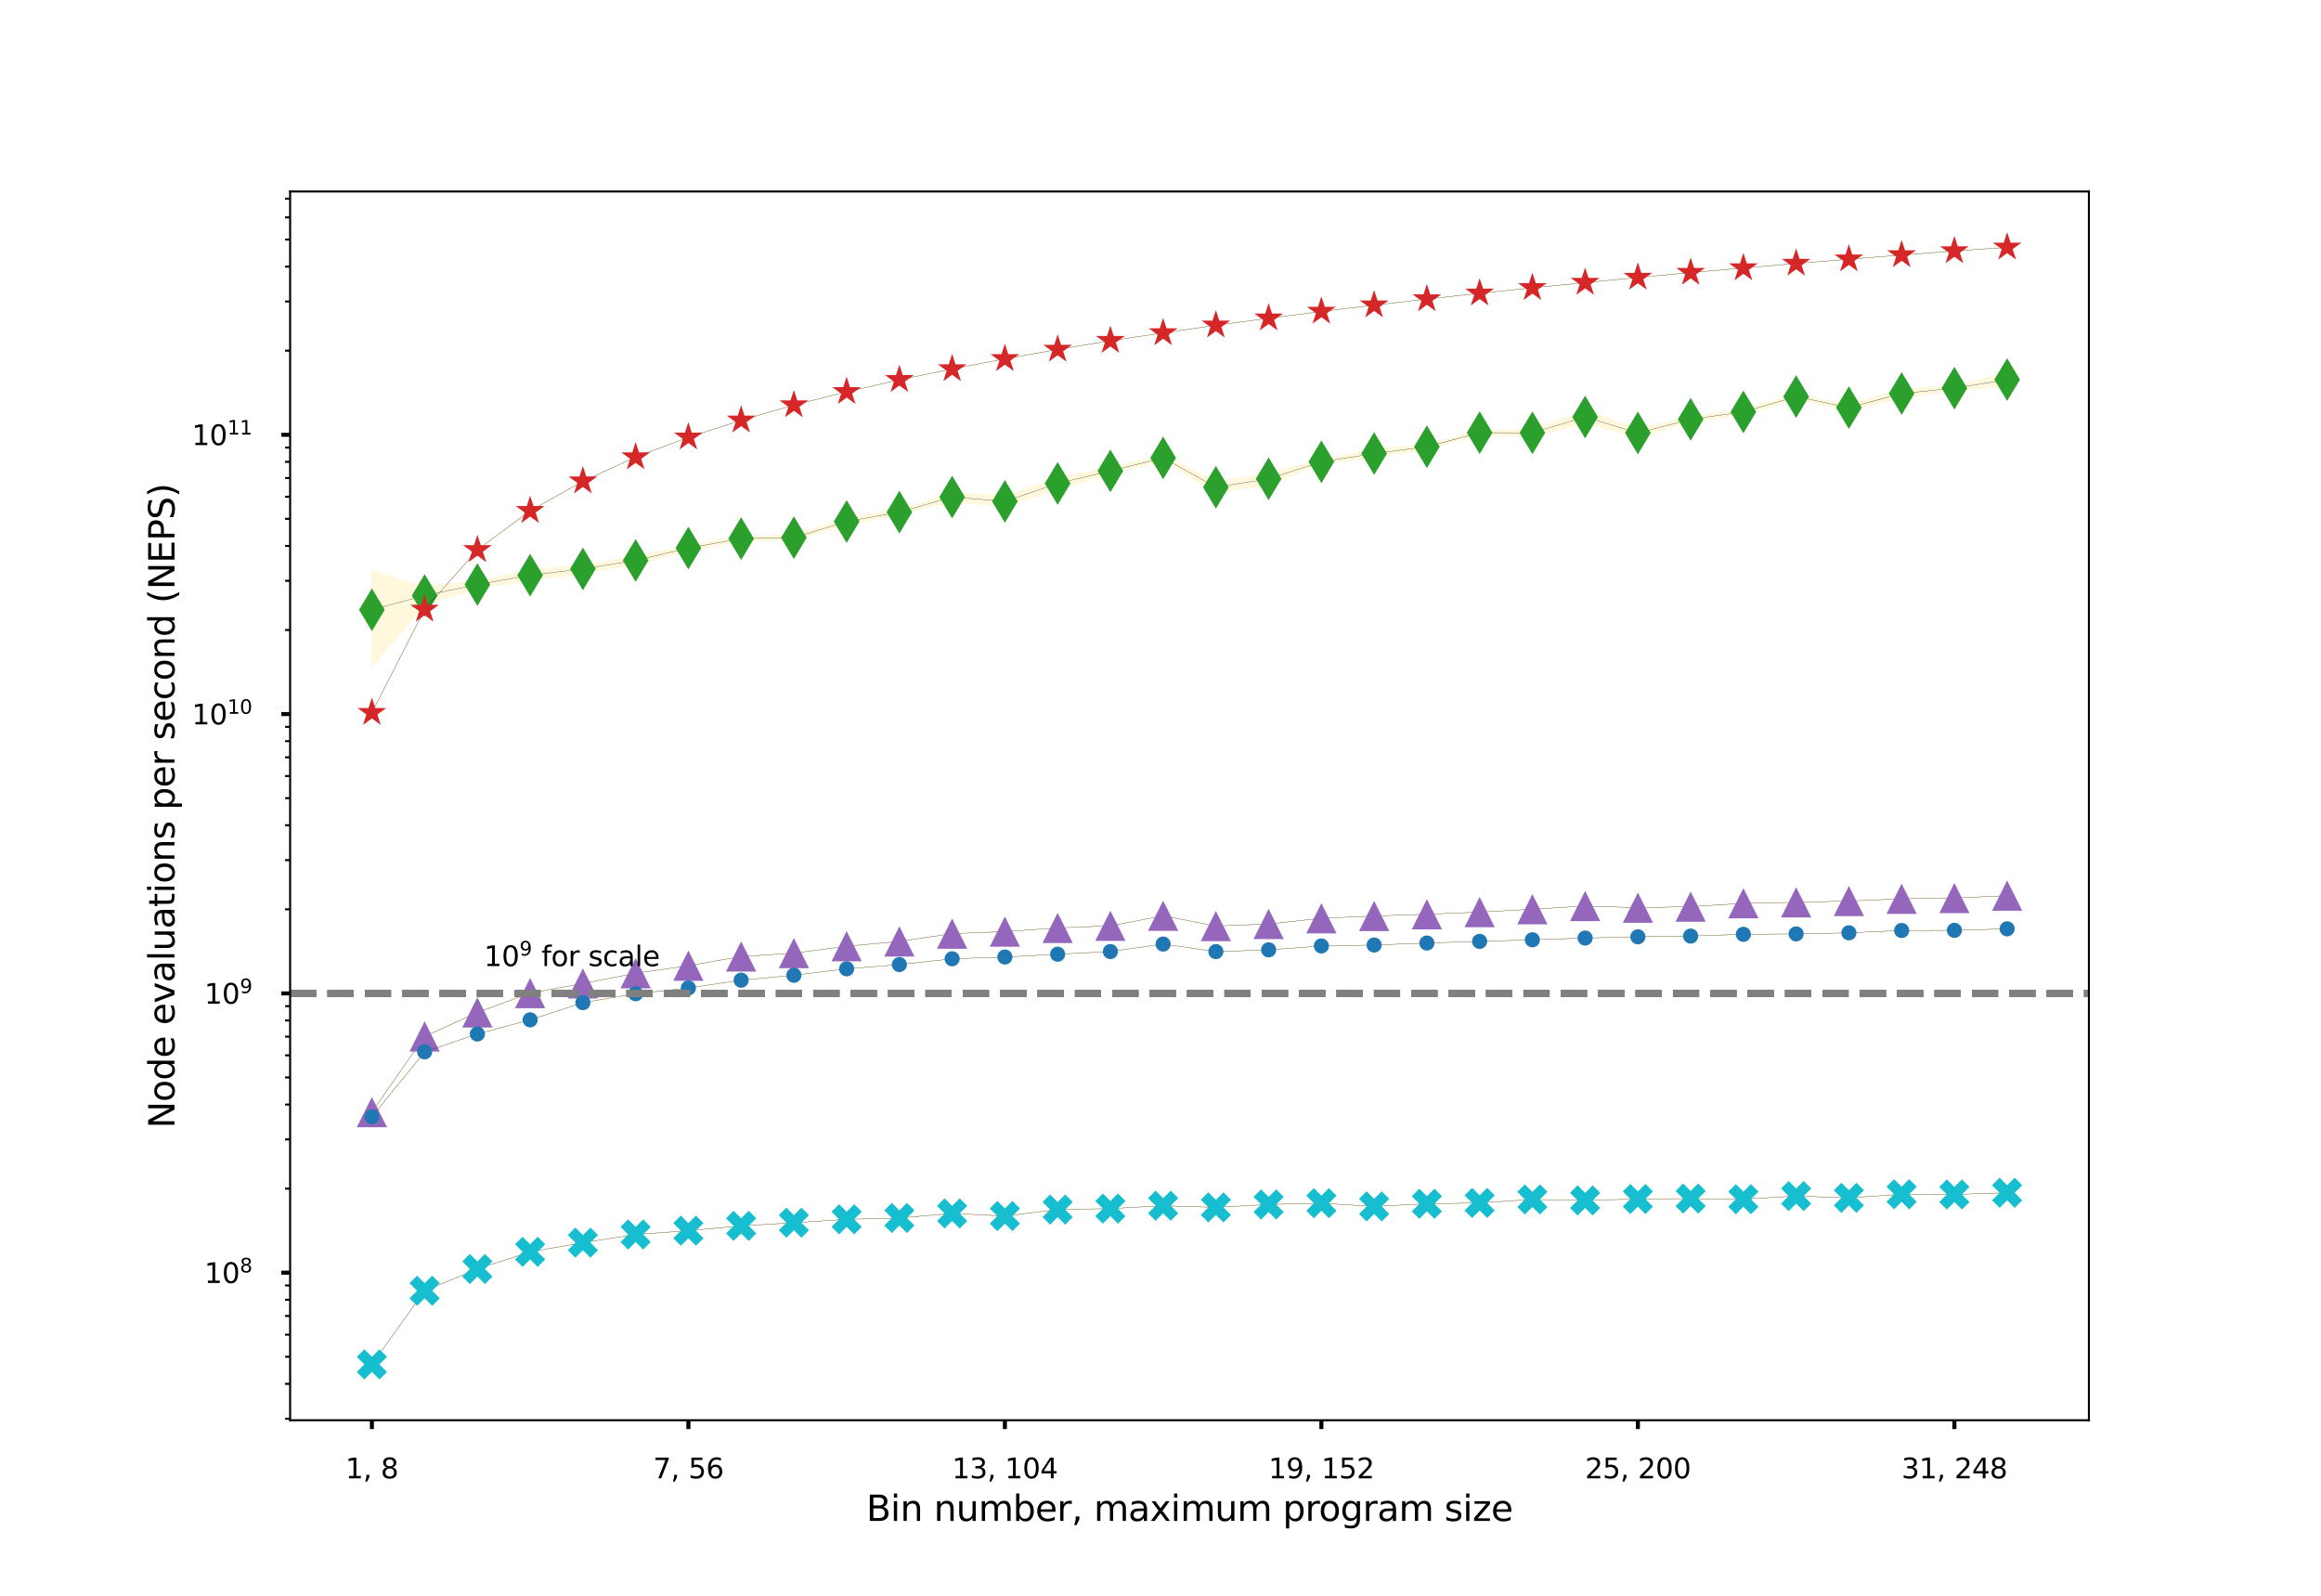 <?xml version="1.0" encoding="utf-8" standalone="no"?>
<!DOCTYPE svg PUBLIC "-//W3C//DTD SVG 1.1//EN"
  "http://www.w3.org/Graphics/SVG/1.1/DTD/svg11.dtd">
<svg xmlns:xlink="http://www.w3.org/1999/xlink" width="921.6pt" height="633.6pt" viewBox="0 0 921.6 633.6" xmlns="http://www.w3.org/2000/svg" version="1.1">
 <defs>
  <style type="text/css">*{stroke-linejoin: round; stroke-linecap: butt}</style>
 </defs>
 <g id="figure_1">
  <g id="patch_1">
   <path d="M 0 633.6 
L 921.6 633.6 
L 921.6 0 
L 0 0 
z
" style="fill: #ffffff"/>
  </g>
  <g id="axes_1">
   <g id="patch_2">
    <path d="M 115.2 563.904 
L 829.44 563.904 
L 829.44 76.032 
L 115.2 76.032 
z
" style="fill: #ffffff"/>
   </g>
   <g id="PolyCollection_1">
    <defs>
     <path id="m696b6cb7f8" d="M 147.665 -91.872 
L 147.665 -91.872 
L 168.611 -121.119 
L 189.556 -129.744 
L 210.502 -136.56 
L 231.447 -140.204 
L 252.393 -143.454 
L 273.338 -144.96 
L 294.284 -146.866 
L 315.229 -148.13 
L 336.175 -149.471 
L 357.12 -150.006 
L 378.065 -151.806 
L 399.011 -150.772 
L 419.956 -153.342 
L 440.902 -153.722 
L 461.847 -154.87 
L 482.793 -154.214 
L 503.738 -155.368 
L 524.684 -155.875 
L 545.629 -154.6 
L 566.575 -155.635 
L 587.52 -155.986 
L 608.465 -157.364 
L 629.411 -156.978 
L 650.356 -157.531 
L 671.302 -157.707 
L 692.247 -157.459 
L 713.193 -158.709 
L 734.138 -157.995 
L 755.084 -159.415 
L 776.029 -159.341 
L 796.975 -160.011 
L 796.975 -160.011 
L 796.975 -160.011 
L 776.029 -159.341 
L 755.084 -159.415 
L 734.138 -157.995 
L 713.193 -158.709 
L 692.247 -157.459 
L 671.302 -157.707 
L 650.356 -157.531 
L 629.411 -156.978 
L 608.465 -157.364 
L 587.52 -155.986 
L 566.575 -155.635 
L 545.629 -154.6 
L 524.684 -155.875 
L 503.738 -155.368 
L 482.793 -154.214 
L 461.847 -154.87 
L 440.902 -153.722 
L 419.956 -153.342 
L 399.011 -150.772 
L 378.065 -151.806 
L 357.12 -150.006 
L 336.175 -149.471 
L 315.229 -148.13 
L 294.284 -146.866 
L 273.338 -144.96 
L 252.393 -143.454 
L 231.447 -140.204 
L 210.502 -136.56 
L 189.556 -129.744 
L 168.611 -121.119 
L 147.665 -91.872 
z
" style="stroke: #fff8dc; stroke-width: 0.48"/>
    </defs>
    <g clip-path="url(#p212c06576b)">
     <use xlink:href="#m696b6cb7f8" x="0" y="633.6" style="fill: #fff8dc; stroke: #fff8dc; stroke-width: 0.48"/>
    </g>
   </g>
   <g id="PolyCollection_2">
    <defs>
     <path id="mf8a386a8a5" d="M 147.665 -192.028 
L 147.665 -192.028 
L 168.611 -222.089 
L 189.556 -231.614 
L 210.502 -239.286 
L 231.447 -243.13 
L 252.393 -247.177 
L 273.338 -250.177 
L 294.284 -253.825 
L 315.229 -255.176 
L 336.175 -257.912 
L 357.12 -259.813 
L 378.065 -262.909 
L 399.011 -263.718 
L 419.956 -265.166 
L 440.902 -266.009 
L 461.847 -269.998 
L 482.793 -265.904 
L 503.738 -266.74 
L 524.684 -269 
L 545.629 -269.908 
L 566.575 -270.592 
L 587.52 -271.451 
L 608.465 -272.596 
L 629.411 -273.871 
L 650.356 -273.192 
L 671.302 -273.621 
L 692.247 -274.956 
L 713.193 -275.346 
L 734.138 -275.849 
L 755.084 -276.731 
L 776.029 -277.026 
L 796.975 -277.999 
L 796.975 -277.999 
L 796.975 -277.999 
L 776.029 -277.026 
L 755.084 -276.731 
L 734.138 -275.849 
L 713.193 -275.346 
L 692.247 -274.956 
L 671.302 -273.621 
L 650.356 -273.192 
L 629.411 -273.871 
L 608.465 -272.596 
L 587.52 -271.451 
L 566.575 -270.592 
L 545.629 -269.908 
L 524.684 -269 
L 503.738 -266.74 
L 482.793 -265.904 
L 461.847 -269.998 
L 440.902 -266.009 
L 419.956 -265.166 
L 399.011 -263.718 
L 378.065 -262.909 
L 357.12 -259.813 
L 336.175 -257.912 
L 315.229 -255.176 
L 294.284 -253.825 
L 273.338 -250.177 
L 252.393 -247.177 
L 231.447 -243.13 
L 210.502 -239.286 
L 189.556 -231.614 
L 168.611 -222.089 
L 147.665 -192.028 
z
" style="stroke: #fff8dc; stroke-width: 0.48"/>
    </defs>
    <g clip-path="url(#p212c06576b)">
     <use xlink:href="#mf8a386a8a5" x="0" y="633.6" style="fill: #fff8dc; stroke: #fff8dc; stroke-width: 0.48"/>
    </g>
   </g>
   <g id="PolyCollection_3">
    <defs>
     <path id="m9bf756a874" d="M 147.665 -190.168 
L 147.665 -190.168 
L 168.611 -215.968 
L 189.556 -223.064 
L 210.502 -228.681 
L 231.447 -235.495 
L 252.393 -239.038 
L 273.338 -241.336 
L 294.284 -244.427 
L 315.229 -246.383 
L 336.175 -248.937 
L 357.12 -250.612 
L 378.065 -252.913 
L 399.011 -253.623 
L 419.956 -254.731 
L 440.902 -255.786 
L 461.847 -258.762 
L 482.793 -255.762 
L 503.738 -256.456 
L 524.684 -258.011 
L 545.629 -258.386 
L 566.575 -259.164 
L 587.52 -259.829 
L 608.465 -260.455 
L 629.411 -261.144 
L 650.356 -261.647 
L 671.302 -261.928 
L 692.247 -262.633 
L 713.193 -262.797 
L 734.138 -263.219 
L 755.084 -264.153 
L 776.029 -264.21 
L 796.975 -264.812 
L 796.975 -264.812 
L 796.975 -264.812 
L 776.029 -264.21 
L 755.084 -264.153 
L 734.138 -263.219 
L 713.193 -262.797 
L 692.247 -262.633 
L 671.302 -261.928 
L 650.356 -261.647 
L 629.411 -261.144 
L 608.465 -260.455 
L 587.52 -259.829 
L 566.575 -259.164 
L 545.629 -258.386 
L 524.684 -258.011 
L 503.738 -256.456 
L 482.793 -255.762 
L 461.847 -258.762 
L 440.902 -255.786 
L 419.956 -254.731 
L 399.011 -253.623 
L 378.065 -252.913 
L 357.12 -250.612 
L 336.175 -248.937 
L 315.229 -246.383 
L 294.284 -244.427 
L 273.338 -241.336 
L 252.393 -239.038 
L 231.447 -235.495 
L 210.502 -228.681 
L 189.556 -223.064 
L 168.611 -215.968 
L 147.665 -190.168 
z
" style="stroke: #fff8dc; stroke-width: 0.48"/>
    </defs>
    <g clip-path="url(#p212c06576b)">
     <use xlink:href="#m9bf756a874" x="0" y="633.6" style="fill: #fff8dc; stroke: #fff8dc; stroke-width: 0.48"/>
    </g>
   </g>
   <g id="PolyCollection_4">
    <defs>
     <path id="m965932fb84" d="M 147.665 -368.802 
L 147.665 -368.802 
L 168.611 -393.453 
L 189.556 -400.043 
L 210.502 -403.243 
L 231.447 -406.076 
L 252.393 -409.489 
L 273.338 -414.917 
L 294.284 -418.893 
L 315.229 -419.148 
L 336.175 -425.135 
L 357.12 -429.374 
L 378.065 -434.578 
L 399.011 -432.371 
L 419.956 -439.273 
L 440.902 -445.416 
L 461.847 -450.669 
L 482.793 -437.94 
L 503.738 -441.218 
L 524.684 -449.482 
L 545.629 -451.855 
L 566.575 -455.248 
L 587.52 -461.056 
L 608.465 -460.344 
L 629.411 -465.644 
L 650.356 -459.916 
L 671.302 -466.165 
L 692.247 -468.951 
L 713.193 -475.113 
L 734.138 -470.664 
L 755.084 -475.583 
L 776.029 -478.691 
L 796.975 -479.974 
L 796.975 -479.974 
L 796.975 -485.625 
L 776.029 -480.257 
L 755.084 -479.064 
L 734.138 -472.822 
L 713.193 -477.138 
L 692.247 -471.121 
L 671.302 -468.048 
L 650.356 -463.391 
L 629.411 -470.306 
L 608.465 -463.106 
L 587.52 -462.55 
L 566.575 -457.187 
L 545.629 -455.138 
L 524.684 -450.998 
L 503.738 -445.67 
L 482.793 -442.222 
L 461.847 -452.899 
L 440.902 -447.813 
L 419.956 -443.925 
L 399.011 -436.576 
L 378.065 -437.862 
L 357.12 -431.144 
L 336.175 -427.897 
L 315.229 -421.053 
L 294.284 -420.578 
L 273.338 -417.082 
L 252.393 -412.612 
L 231.447 -409.304 
L 210.502 -407.125 
L 189.556 -402.91 
L 168.611 -400.604 
L 147.665 -406.848 
z
" style="stroke: #fff8dc; stroke-width: 0.48"/>
    </defs>
    <g clip-path="url(#p212c06576b)">
     <use xlink:href="#m965932fb84" x="0" y="633.6" style="fill: #fff8dc; stroke: #fff8dc; stroke-width: 0.48"/>
    </g>
   </g>
   <g id="PolyCollection_5">
    <defs>
     <path id="me6fa944b0d" d="M 147.665 -350.63 
L 147.665 -350.63 
L 168.611 -391.626 
L 189.556 -415.27 
L 210.502 -430.801 
L 231.447 -442.551 
L 252.393 -452.12 
L 273.338 -459.991 
L 294.284 -466.711 
L 315.229 -472.776 
L 336.175 -478.031 
L 357.12 -482.809 
L 378.065 -487.101 
L 399.011 -491.122 
L 419.956 -494.839 
L 440.902 -498.338 
L 461.847 -501.388 
L 482.793 -504.451 
L 503.738 -507.247 
L 524.684 -509.933 
L 545.629 -512.437 
L 566.575 -514.871 
L 587.52 -517.153 
L 608.465 -519.318 
L 629.411 -521.393 
L 650.356 -523.424 
L 671.302 -525.368 
L 692.247 -527.183 
L 713.193 -528.978 
L 734.138 -530.694 
L 755.084 -532.35 
L 776.029 -533.94 
L 796.975 -535.392 
L 796.975 -535.392 
L 796.975 -535.392 
L 776.029 -533.94 
L 755.084 -532.35 
L 734.138 -530.694 
L 713.193 -528.978 
L 692.247 -527.183 
L 671.302 -525.368 
L 650.356 -523.424 
L 629.411 -521.393 
L 608.465 -519.318 
L 587.52 -517.153 
L 566.575 -514.871 
L 545.629 -512.437 
L 524.684 -509.933 
L 503.738 -507.247 
L 482.793 -504.451 
L 461.847 -501.388 
L 440.902 -498.338 
L 419.956 -494.839 
L 399.011 -491.122 
L 378.065 -487.101 
L 357.12 -482.809 
L 336.175 -478.031 
L 315.229 -472.776 
L 294.284 -466.711 
L 273.338 -459.991 
L 252.393 -452.12 
L 231.447 -442.551 
L 210.502 -430.801 
L 189.556 -415.27 
L 168.611 -391.626 
L 147.665 -350.63 
z
" style="stroke: #fff8dc; stroke-width: 0.48"/>
    </defs>
    <g clip-path="url(#p212c06576b)">
     <use xlink:href="#me6fa944b0d" x="0" y="633.6" style="fill: #fff8dc; stroke: #fff8dc; stroke-width: 0.48"/>
    </g>
   </g>
   <g id="matplotlib.axis_1">
    <g id="xtick_1">
     <g id="line2d_1">
      <defs>
       <path id="m8d140c23bb" d="M 0 0 
L 0 3.5 
" style="stroke: #000000; stroke-width: 1.6"/>
      </defs>
      <g>
       <use xlink:href="#m8d140c23bb" x="147.665" y="563.904" style="stroke: #000000; stroke-width: 1.6"/>
      </g>
     </g>
     <g id="text_1">
      <!-- 1, 8 -->
      <g transform="translate(137.171 586.962)scale(0.11 -0.11)">
       <defs>
        <path id="DejaVuSans-31" d="M 794 531 
L 1825 531 
L 1825 4091 
L 703 3866 
L 703 4441 
L 1819 4666 
L 2450 4666 
L 2450 531 
L 3481 531 
L 3481 0 
L 794 0 
L 794 531 
z
" transform="scale(0.016)"/>
        <path id="DejaVuSans-2c" d="M 750 794 
L 1409 794 
L 1409 256 
L 897 -744 
L 494 -744 
L 750 256 
L 750 794 
z
" transform="scale(0.016)"/>
        <path id="DejaVuSans-20" transform="scale(0.016)"/>
        <path id="DejaVuSans-38" d="M 2034 2216 
Q 1584 2216 1326 1975 
Q 1069 1734 1069 1313 
Q 1069 891 1326 650 
Q 1584 409 2034 409 
Q 2484 409 2743 651 
Q 3003 894 3003 1313 
Q 3003 1734 2745 1975 
Q 2488 2216 2034 2216 
z
M 1403 2484 
Q 997 2584 770 2862 
Q 544 3141 544 3541 
Q 544 4100 942 4425 
Q 1341 4750 2034 4750 
Q 2731 4750 3128 4425 
Q 3525 4100 3525 3541 
Q 3525 3141 3298 2862 
Q 3072 2584 2669 2484 
Q 3125 2378 3379 2068 
Q 3634 1759 3634 1313 
Q 3634 634 3220 271 
Q 2806 -91 2034 -91 
Q 1263 -91 848 271 
Q 434 634 434 1313 
Q 434 1759 690 2068 
Q 947 2378 1403 2484 
z
M 1172 3481 
Q 1172 3119 1398 2916 
Q 1625 2713 2034 2713 
Q 2441 2713 2670 2916 
Q 2900 3119 2900 3481 
Q 2900 3844 2670 4047 
Q 2441 4250 2034 4250 
Q 1625 4250 1398 4047 
Q 1172 3844 1172 3481 
z
" transform="scale(0.016)"/>
       </defs>
       <use xlink:href="#DejaVuSans-31"/>
       <use xlink:href="#DejaVuSans-2c" x="63.623"/>
       <use xlink:href="#DejaVuSans-20" x="95.41"/>
       <use xlink:href="#DejaVuSans-38" x="127.197"/>
      </g>
     </g>
    </g>
    <g id="xtick_2">
     <g id="line2d_2">
      <g>
       <use xlink:href="#m8d140c23bb" x="273.338" y="563.904" style="stroke: #000000; stroke-width: 1.6"/>
      </g>
     </g>
     <g id="text_2">
      <!-- 7, 56 -->
      <g transform="translate(259.344 586.962)scale(0.11 -0.11)">
       <defs>
        <path id="DejaVuSans-37" d="M 525 4666 
L 3525 4666 
L 3525 4397 
L 1831 0 
L 1172 0 
L 2766 4134 
L 525 4134 
L 525 4666 
z
" transform="scale(0.016)"/>
        <path id="DejaVuSans-35" d="M 691 4666 
L 3169 4666 
L 3169 4134 
L 1269 4134 
L 1269 2991 
Q 1406 3038 1543 3061 
Q 1681 3084 1819 3084 
Q 2600 3084 3056 2656 
Q 3513 2228 3513 1497 
Q 3513 744 3044 326 
Q 2575 -91 1722 -91 
Q 1428 -91 1123 -41 
Q 819 9 494 109 
L 494 744 
Q 775 591 1075 516 
Q 1375 441 1709 441 
Q 2250 441 2565 725 
Q 2881 1009 2881 1497 
Q 2881 1984 2565 2268 
Q 2250 2553 1709 2553 
Q 1456 2553 1204 2497 
Q 953 2441 691 2322 
L 691 4666 
z
" transform="scale(0.016)"/>
        <path id="DejaVuSans-36" d="M 2113 2584 
Q 1688 2584 1439 2293 
Q 1191 2003 1191 1497 
Q 1191 994 1439 701 
Q 1688 409 2113 409 
Q 2538 409 2786 701 
Q 3034 994 3034 1497 
Q 3034 2003 2786 2293 
Q 2538 2584 2113 2584 
z
M 3366 4563 
L 3366 3988 
Q 3128 4100 2886 4159 
Q 2644 4219 2406 4219 
Q 1781 4219 1451 3797 
Q 1122 3375 1075 2522 
Q 1259 2794 1537 2939 
Q 1816 3084 2150 3084 
Q 2853 3084 3261 2657 
Q 3669 2231 3669 1497 
Q 3669 778 3244 343 
Q 2819 -91 2113 -91 
Q 1303 -91 875 529 
Q 447 1150 447 2328 
Q 447 3434 972 4092 
Q 1497 4750 2381 4750 
Q 2619 4750 2861 4703 
Q 3103 4656 3366 4563 
z
" transform="scale(0.016)"/>
       </defs>
       <use xlink:href="#DejaVuSans-37"/>
       <use xlink:href="#DejaVuSans-2c" x="63.623"/>
       <use xlink:href="#DejaVuSans-20" x="95.41"/>
       <use xlink:href="#DejaVuSans-35" x="127.197"/>
       <use xlink:href="#DejaVuSans-36" x="190.82"/>
      </g>
     </g>
    </g>
    <g id="xtick_3">
     <g id="line2d_3">
      <g>
       <use xlink:href="#m8d140c23bb" x="399.011" y="563.904" style="stroke: #000000; stroke-width: 1.6"/>
      </g>
     </g>
     <g id="text_3">
      <!-- 13, 104 -->
      <g transform="translate(378.018 586.962)scale(0.11 -0.11)">
       <defs>
        <path id="DejaVuSans-33" d="M 2597 2516 
Q 3050 2419 3304 2112 
Q 3559 1806 3559 1356 
Q 3559 666 3084 287 
Q 2609 -91 1734 -91 
Q 1441 -91 1130 -33 
Q 819 25 488 141 
L 488 750 
Q 750 597 1062 519 
Q 1375 441 1716 441 
Q 2309 441 2620 675 
Q 2931 909 2931 1356 
Q 2931 1769 2642 2001 
Q 2353 2234 1838 2234 
L 1294 2234 
L 1294 2753 
L 1863 2753 
Q 2328 2753 2575 2939 
Q 2822 3125 2822 3475 
Q 2822 3834 2567 4026 
Q 2313 4219 1838 4219 
Q 1578 4219 1281 4162 
Q 984 4106 628 3988 
L 628 4550 
Q 988 4650 1302 4700 
Q 1616 4750 1894 4750 
Q 2613 4750 3031 4423 
Q 3450 4097 3450 3541 
Q 3450 3153 3228 2886 
Q 3006 2619 2597 2516 
z
" transform="scale(0.016)"/>
        <path id="DejaVuSans-30" d="M 2034 4250 
Q 1547 4250 1301 3770 
Q 1056 3291 1056 2328 
Q 1056 1369 1301 889 
Q 1547 409 2034 409 
Q 2525 409 2770 889 
Q 3016 1369 3016 2328 
Q 3016 3291 2770 3770 
Q 2525 4250 2034 4250 
z
M 2034 4750 
Q 2819 4750 3233 4129 
Q 3647 3509 3647 2328 
Q 3647 1150 3233 529 
Q 2819 -91 2034 -91 
Q 1250 -91 836 529 
Q 422 1150 422 2328 
Q 422 3509 836 4129 
Q 1250 4750 2034 4750 
z
" transform="scale(0.016)"/>
        <path id="DejaVuSans-34" d="M 2419 4116 
L 825 1625 
L 2419 1625 
L 2419 4116 
z
M 2253 4666 
L 3047 4666 
L 3047 1625 
L 3713 1625 
L 3713 1100 
L 3047 1100 
L 3047 0 
L 2419 0 
L 2419 1100 
L 313 1100 
L 313 1709 
L 2253 4666 
z
" transform="scale(0.016)"/>
       </defs>
       <use xlink:href="#DejaVuSans-31"/>
       <use xlink:href="#DejaVuSans-33" x="63.623"/>
       <use xlink:href="#DejaVuSans-2c" x="127.246"/>
       <use xlink:href="#DejaVuSans-20" x="159.033"/>
       <use xlink:href="#DejaVuSans-31" x="190.82"/>
       <use xlink:href="#DejaVuSans-30" x="254.443"/>
       <use xlink:href="#DejaVuSans-34" x="318.066"/>
      </g>
     </g>
    </g>
    <g id="xtick_4">
     <g id="line2d_4">
      <g>
       <use xlink:href="#m8d140c23bb" x="524.684" y="563.904" style="stroke: #000000; stroke-width: 1.6"/>
      </g>
     </g>
     <g id="text_4">
      <!-- 19, 152 -->
      <g transform="translate(503.691 586.962)scale(0.11 -0.11)">
       <defs>
        <path id="DejaVuSans-39" d="M 703 97 
L 703 672 
Q 941 559 1184 500 
Q 1428 441 1663 441 
Q 2288 441 2617 861 
Q 2947 1281 2994 2138 
Q 2813 1869 2534 1725 
Q 2256 1581 1919 1581 
Q 1219 1581 811 2004 
Q 403 2428 403 3163 
Q 403 3881 828 4315 
Q 1253 4750 1959 4750 
Q 2769 4750 3195 4129 
Q 3622 3509 3622 2328 
Q 3622 1225 3098 567 
Q 2575 -91 1691 -91 
Q 1453 -91 1209 -44 
Q 966 3 703 97 
z
M 1959 2075 
Q 2384 2075 2632 2365 
Q 2881 2656 2881 3163 
Q 2881 3666 2632 3958 
Q 2384 4250 1959 4250 
Q 1534 4250 1286 3958 
Q 1038 3666 1038 3163 
Q 1038 2656 1286 2365 
Q 1534 2075 1959 2075 
z
" transform="scale(0.016)"/>
        <path id="DejaVuSans-32" d="M 1228 531 
L 3431 531 
L 3431 0 
L 469 0 
L 469 531 
Q 828 903 1448 1529 
Q 2069 2156 2228 2338 
Q 2531 2678 2651 2914 
Q 2772 3150 2772 3378 
Q 2772 3750 2511 3984 
Q 2250 4219 1831 4219 
Q 1534 4219 1204 4116 
Q 875 4013 500 3803 
L 500 4441 
Q 881 4594 1212 4672 
Q 1544 4750 1819 4750 
Q 2544 4750 2975 4387 
Q 3406 4025 3406 3419 
Q 3406 3131 3298 2873 
Q 3191 2616 2906 2266 
Q 2828 2175 2409 1742 
Q 1991 1309 1228 531 
z
" transform="scale(0.016)"/>
       </defs>
       <use xlink:href="#DejaVuSans-31"/>
       <use xlink:href="#DejaVuSans-39" x="63.623"/>
       <use xlink:href="#DejaVuSans-2c" x="127.246"/>
       <use xlink:href="#DejaVuSans-20" x="159.033"/>
       <use xlink:href="#DejaVuSans-31" x="190.82"/>
       <use xlink:href="#DejaVuSans-35" x="254.443"/>
       <use xlink:href="#DejaVuSans-32" x="318.066"/>
      </g>
     </g>
    </g>
    <g id="xtick_5">
     <g id="line2d_5">
      <g>
       <use xlink:href="#m8d140c23bb" x="650.356" y="563.904" style="stroke: #000000; stroke-width: 1.6"/>
      </g>
     </g>
     <g id="text_5">
      <!-- 25, 200 -->
      <g transform="translate(629.364 586.962)scale(0.11 -0.11)">
       <use xlink:href="#DejaVuSans-32"/>
       <use xlink:href="#DejaVuSans-35" x="63.623"/>
       <use xlink:href="#DejaVuSans-2c" x="127.246"/>
       <use xlink:href="#DejaVuSans-20" x="159.033"/>
       <use xlink:href="#DejaVuSans-32" x="190.82"/>
       <use xlink:href="#DejaVuSans-30" x="254.443"/>
       <use xlink:href="#DejaVuSans-30" x="318.066"/>
      </g>
     </g>
    </g>
    <g id="xtick_6">
     <g id="line2d_6">
      <g>
       <use xlink:href="#m8d140c23bb" x="776.029" y="563.904" style="stroke: #000000; stroke-width: 1.6"/>
      </g>
     </g>
     <g id="text_6">
      <!-- 31, 248 -->
      <g transform="translate(755.036 586.962)scale(0.11 -0.11)">
       <use xlink:href="#DejaVuSans-33"/>
       <use xlink:href="#DejaVuSans-31" x="63.623"/>
       <use xlink:href="#DejaVuSans-2c" x="127.246"/>
       <use xlink:href="#DejaVuSans-20" x="159.033"/>
       <use xlink:href="#DejaVuSans-32" x="190.82"/>
       <use xlink:href="#DejaVuSans-34" x="254.443"/>
       <use xlink:href="#DejaVuSans-38" x="318.066"/>
      </g>
     </g>
    </g>
    <g id="text_7">
     <!-- Bin number, maximum program size -->
     <g transform="translate(343.975 603.888)scale(0.14 -0.14)">
      <defs>
       <path id="DejaVuSans-42" d="M 1259 2228 
L 1259 519 
L 2272 519 
Q 2781 519 3026 730 
Q 3272 941 3272 1375 
Q 3272 1813 3026 2020 
Q 2781 2228 2272 2228 
L 1259 2228 
z
M 1259 4147 
L 1259 2741 
L 2194 2741 
Q 2656 2741 2882 2914 
Q 3109 3088 3109 3444 
Q 3109 3797 2882 3972 
Q 2656 4147 2194 4147 
L 1259 4147 
z
M 628 4666 
L 2241 4666 
Q 2963 4666 3353 4366 
Q 3744 4066 3744 3513 
Q 3744 3084 3544 2831 
Q 3344 2578 2956 2516 
Q 3422 2416 3680 2098 
Q 3938 1781 3938 1306 
Q 3938 681 3513 340 
Q 3088 0 2303 0 
L 628 0 
L 628 4666 
z
" transform="scale(0.016)"/>
       <path id="DejaVuSans-69" d="M 603 3500 
L 1178 3500 
L 1178 0 
L 603 0 
L 603 3500 
z
M 603 4863 
L 1178 4863 
L 1178 4134 
L 603 4134 
L 603 4863 
z
" transform="scale(0.016)"/>
       <path id="DejaVuSans-6e" d="M 3513 2113 
L 3513 0 
L 2938 0 
L 2938 2094 
Q 2938 2591 2744 2837 
Q 2550 3084 2163 3084 
Q 1697 3084 1428 2787 
Q 1159 2491 1159 1978 
L 1159 0 
L 581 0 
L 581 3500 
L 1159 3500 
L 1159 2956 
Q 1366 3272 1645 3428 
Q 1925 3584 2291 3584 
Q 2894 3584 3203 3211 
Q 3513 2838 3513 2113 
z
" transform="scale(0.016)"/>
       <path id="DejaVuSans-75" d="M 544 1381 
L 544 3500 
L 1119 3500 
L 1119 1403 
Q 1119 906 1312 657 
Q 1506 409 1894 409 
Q 2359 409 2629 706 
Q 2900 1003 2900 1516 
L 2900 3500 
L 3475 3500 
L 3475 0 
L 2900 0 
L 2900 538 
Q 2691 219 2414 64 
Q 2138 -91 1772 -91 
Q 1169 -91 856 284 
Q 544 659 544 1381 
z
M 1991 3584 
L 1991 3584 
z
" transform="scale(0.016)"/>
       <path id="DejaVuSans-6d" d="M 3328 2828 
Q 3544 3216 3844 3400 
Q 4144 3584 4550 3584 
Q 5097 3584 5394 3201 
Q 5691 2819 5691 2113 
L 5691 0 
L 5113 0 
L 5113 2094 
Q 5113 2597 4934 2840 
Q 4756 3084 4391 3084 
Q 3944 3084 3684 2787 
Q 3425 2491 3425 1978 
L 3425 0 
L 2847 0 
L 2847 2094 
Q 2847 2600 2669 2842 
Q 2491 3084 2119 3084 
Q 1678 3084 1418 2786 
Q 1159 2488 1159 1978 
L 1159 0 
L 581 0 
L 581 3500 
L 1159 3500 
L 1159 2956 
Q 1356 3278 1631 3431 
Q 1906 3584 2284 3584 
Q 2666 3584 2933 3390 
Q 3200 3197 3328 2828 
z
" transform="scale(0.016)"/>
       <path id="DejaVuSans-62" d="M 3116 1747 
Q 3116 2381 2855 2742 
Q 2594 3103 2138 3103 
Q 1681 3103 1420 2742 
Q 1159 2381 1159 1747 
Q 1159 1113 1420 752 
Q 1681 391 2138 391 
Q 2594 391 2855 752 
Q 3116 1113 3116 1747 
z
M 1159 2969 
Q 1341 3281 1617 3432 
Q 1894 3584 2278 3584 
Q 2916 3584 3314 3078 
Q 3713 2572 3713 1747 
Q 3713 922 3314 415 
Q 2916 -91 2278 -91 
Q 1894 -91 1617 61 
Q 1341 213 1159 525 
L 1159 0 
L 581 0 
L 581 4863 
L 1159 4863 
L 1159 2969 
z
" transform="scale(0.016)"/>
       <path id="DejaVuSans-65" d="M 3597 1894 
L 3597 1613 
L 953 1613 
Q 991 1019 1311 708 
Q 1631 397 2203 397 
Q 2534 397 2845 478 
Q 3156 559 3463 722 
L 3463 178 
Q 3153 47 2828 -22 
Q 2503 -91 2169 -91 
Q 1331 -91 842 396 
Q 353 884 353 1716 
Q 353 2575 817 3079 
Q 1281 3584 2069 3584 
Q 2775 3584 3186 3129 
Q 3597 2675 3597 1894 
z
M 3022 2063 
Q 3016 2534 2758 2815 
Q 2500 3097 2075 3097 
Q 1594 3097 1305 2825 
Q 1016 2553 972 2059 
L 3022 2063 
z
" transform="scale(0.016)"/>
       <path id="DejaVuSans-72" d="M 2631 2963 
Q 2534 3019 2420 3045 
Q 2306 3072 2169 3072 
Q 1681 3072 1420 2755 
Q 1159 2438 1159 1844 
L 1159 0 
L 581 0 
L 581 3500 
L 1159 3500 
L 1159 2956 
Q 1341 3275 1631 3429 
Q 1922 3584 2338 3584 
Q 2397 3584 2469 3576 
Q 2541 3569 2628 3553 
L 2631 2963 
z
" transform="scale(0.016)"/>
       <path id="DejaVuSans-61" d="M 2194 1759 
Q 1497 1759 1228 1600 
Q 959 1441 959 1056 
Q 959 750 1161 570 
Q 1363 391 1709 391 
Q 2188 391 2477 730 
Q 2766 1069 2766 1631 
L 2766 1759 
L 2194 1759 
z
M 3341 1997 
L 3341 0 
L 2766 0 
L 2766 531 
Q 2569 213 2275 61 
Q 1981 -91 1556 -91 
Q 1019 -91 701 211 
Q 384 513 384 1019 
Q 384 1609 779 1909 
Q 1175 2209 1959 2209 
L 2766 2209 
L 2766 2266 
Q 2766 2663 2505 2880 
Q 2244 3097 1772 3097 
Q 1472 3097 1187 3025 
Q 903 2953 641 2809 
L 641 3341 
Q 956 3463 1253 3523 
Q 1550 3584 1831 3584 
Q 2591 3584 2966 3190 
Q 3341 2797 3341 1997 
z
" transform="scale(0.016)"/>
       <path id="DejaVuSans-78" d="M 3513 3500 
L 2247 1797 
L 3578 0 
L 2900 0 
L 1881 1375 
L 863 0 
L 184 0 
L 1544 1831 
L 300 3500 
L 978 3500 
L 1906 2253 
L 2834 3500 
L 3513 3500 
z
" transform="scale(0.016)"/>
       <path id="DejaVuSans-70" d="M 1159 525 
L 1159 -1331 
L 581 -1331 
L 581 3500 
L 1159 3500 
L 1159 2969 
Q 1341 3281 1617 3432 
Q 1894 3584 2278 3584 
Q 2916 3584 3314 3078 
Q 3713 2572 3713 1747 
Q 3713 922 3314 415 
Q 2916 -91 2278 -91 
Q 1894 -91 1617 61 
Q 1341 213 1159 525 
z
M 3116 1747 
Q 3116 2381 2855 2742 
Q 2594 3103 2138 3103 
Q 1681 3103 1420 2742 
Q 1159 2381 1159 1747 
Q 1159 1113 1420 752 
Q 1681 391 2138 391 
Q 2594 391 2855 752 
Q 3116 1113 3116 1747 
z
" transform="scale(0.016)"/>
       <path id="DejaVuSans-6f" d="M 1959 3097 
Q 1497 3097 1228 2736 
Q 959 2375 959 1747 
Q 959 1119 1226 758 
Q 1494 397 1959 397 
Q 2419 397 2687 759 
Q 2956 1122 2956 1747 
Q 2956 2369 2687 2733 
Q 2419 3097 1959 3097 
z
M 1959 3584 
Q 2709 3584 3137 3096 
Q 3566 2609 3566 1747 
Q 3566 888 3137 398 
Q 2709 -91 1959 -91 
Q 1206 -91 779 398 
Q 353 888 353 1747 
Q 353 2609 779 3096 
Q 1206 3584 1959 3584 
z
" transform="scale(0.016)"/>
       <path id="DejaVuSans-67" d="M 2906 1791 
Q 2906 2416 2648 2759 
Q 2391 3103 1925 3103 
Q 1463 3103 1205 2759 
Q 947 2416 947 1791 
Q 947 1169 1205 825 
Q 1463 481 1925 481 
Q 2391 481 2648 825 
Q 2906 1169 2906 1791 
z
M 3481 434 
Q 3481 -459 3084 -895 
Q 2688 -1331 1869 -1331 
Q 1566 -1331 1297 -1286 
Q 1028 -1241 775 -1147 
L 775 -588 
Q 1028 -725 1275 -790 
Q 1522 -856 1778 -856 
Q 2344 -856 2625 -561 
Q 2906 -266 2906 331 
L 2906 616 
Q 2728 306 2450 153 
Q 2172 0 1784 0 
Q 1141 0 747 490 
Q 353 981 353 1791 
Q 353 2603 747 3093 
Q 1141 3584 1784 3584 
Q 2172 3584 2450 3431 
Q 2728 3278 2906 2969 
L 2906 3500 
L 3481 3500 
L 3481 434 
z
" transform="scale(0.016)"/>
       <path id="DejaVuSans-73" d="M 2834 3397 
L 2834 2853 
Q 2591 2978 2328 3040 
Q 2066 3103 1784 3103 
Q 1356 3103 1142 2972 
Q 928 2841 928 2578 
Q 928 2378 1081 2264 
Q 1234 2150 1697 2047 
L 1894 2003 
Q 2506 1872 2764 1633 
Q 3022 1394 3022 966 
Q 3022 478 2636 193 
Q 2250 -91 1575 -91 
Q 1294 -91 989 -36 
Q 684 19 347 128 
L 347 722 
Q 666 556 975 473 
Q 1284 391 1588 391 
Q 1994 391 2212 530 
Q 2431 669 2431 922 
Q 2431 1156 2273 1281 
Q 2116 1406 1581 1522 
L 1381 1569 
Q 847 1681 609 1914 
Q 372 2147 372 2553 
Q 372 3047 722 3315 
Q 1072 3584 1716 3584 
Q 2034 3584 2315 3537 
Q 2597 3491 2834 3397 
z
" transform="scale(0.016)"/>
       <path id="DejaVuSans-7a" d="M 353 3500 
L 3084 3500 
L 3084 2975 
L 922 459 
L 3084 459 
L 3084 0 
L 275 0 
L 275 525 
L 2438 3041 
L 353 3041 
L 353 3500 
z
" transform="scale(0.016)"/>
      </defs>
      <use xlink:href="#DejaVuSans-42"/>
      <use xlink:href="#DejaVuSans-69" x="68.604"/>
      <use xlink:href="#DejaVuSans-6e" x="96.387"/>
      <use xlink:href="#DejaVuSans-20" x="159.766"/>
      <use xlink:href="#DejaVuSans-6e" x="191.553"/>
      <use xlink:href="#DejaVuSans-75" x="254.932"/>
      <use xlink:href="#DejaVuSans-6d" x="318.311"/>
      <use xlink:href="#DejaVuSans-62" x="415.723"/>
      <use xlink:href="#DejaVuSans-65" x="479.199"/>
      <use xlink:href="#DejaVuSans-72" x="540.723"/>
      <use xlink:href="#DejaVuSans-2c" x="581.836"/>
      <use xlink:href="#DejaVuSans-20" x="613.623"/>
      <use xlink:href="#DejaVuSans-6d" x="645.41"/>
      <use xlink:href="#DejaVuSans-61" x="742.822"/>
      <use xlink:href="#DejaVuSans-78" x="804.102"/>
      <use xlink:href="#DejaVuSans-69" x="863.281"/>
      <use xlink:href="#DejaVuSans-6d" x="891.064"/>
      <use xlink:href="#DejaVuSans-75" x="988.477"/>
      <use xlink:href="#DejaVuSans-6d" x="1051.855"/>
      <use xlink:href="#DejaVuSans-20" x="1149.268"/>
      <use xlink:href="#DejaVuSans-70" x="1181.055"/>
      <use xlink:href="#DejaVuSans-72" x="1244.531"/>
      <use xlink:href="#DejaVuSans-6f" x="1283.395"/>
      <use xlink:href="#DejaVuSans-67" x="1344.576"/>
      <use xlink:href="#DejaVuSans-72" x="1408.053"/>
      <use xlink:href="#DejaVuSans-61" x="1449.166"/>
      <use xlink:href="#DejaVuSans-6d" x="1510.445"/>
      <use xlink:href="#DejaVuSans-20" x="1607.857"/>
      <use xlink:href="#DejaVuSans-73" x="1639.645"/>
      <use xlink:href="#DejaVuSans-69" x="1691.744"/>
      <use xlink:href="#DejaVuSans-7a" x="1719.527"/>
      <use xlink:href="#DejaVuSans-65" x="1772.018"/>
     </g>
    </g>
   </g>
   <g id="matplotlib.axis_2">
    <g id="ytick_1">
     <g id="line2d_7">
      <defs>
       <path id="md24f20d3c0" d="M 0 0 
L -3.5 0 
" style="stroke: #000000; stroke-width: 1.6"/>
      </defs>
      <g>
       <use xlink:href="#md24f20d3c0" x="115.2" y="505.324" style="stroke: #000000; stroke-width: 1.6"/>
      </g>
     </g>
     <g id="text_8">
      <!-- $\mathdefault{10^{8}}$ -->
      <g transform="translate(81.14 509.504)scale(0.11 -0.11)">
       <use xlink:href="#DejaVuSans-31" transform="translate(0 0.766)"/>
       <use xlink:href="#DejaVuSans-30" transform="translate(63.623 0.766)"/>
       <use xlink:href="#DejaVuSans-38" transform="translate(128.203 39.047)scale(0.7)"/>
      </g>
     </g>
    </g>
    <g id="ytick_2">
     <g id="line2d_8">
      <g>
       <use xlink:href="#md24f20d3c0" x="115.2" y="394.425" style="stroke: #000000; stroke-width: 1.6"/>
      </g>
     </g>
     <g id="text_9">
      <!-- $\mathdefault{10^{9}}$ -->
      <g transform="translate(81.14 398.604)scale(0.11 -0.11)">
       <use xlink:href="#DejaVuSans-31" transform="translate(0 0.766)"/>
       <use xlink:href="#DejaVuSans-30" transform="translate(63.623 0.766)"/>
       <use xlink:href="#DejaVuSans-39" transform="translate(128.203 39.047)scale(0.7)"/>
      </g>
     </g>
    </g>
    <g id="ytick_3">
     <g id="line2d_9">
      <g>
       <use xlink:href="#md24f20d3c0" x="115.2" y="283.526" style="stroke: #000000; stroke-width: 1.6"/>
      </g>
     </g>
     <g id="text_10">
      <!-- $\mathdefault{10^{10}}$ -->
      <g transform="translate(76.19 287.705)scale(0.11 -0.11)">
       <use xlink:href="#DejaVuSans-31" transform="translate(0 0.766)"/>
       <use xlink:href="#DejaVuSans-30" transform="translate(63.623 0.766)"/>
       <use xlink:href="#DejaVuSans-31" transform="translate(128.203 39.047)scale(0.7)"/>
       <use xlink:href="#DejaVuSans-30" transform="translate(172.739 39.047)scale(0.7)"/>
      </g>
     </g>
    </g>
    <g id="ytick_4">
     <g id="line2d_10">
      <g>
       <use xlink:href="#md24f20d3c0" x="115.2" y="172.626" style="stroke: #000000; stroke-width: 1.6"/>
      </g>
     </g>
     <g id="text_11">
      <!-- $\mathdefault{10^{11}}$ -->
      <g transform="translate(76.19 176.806)scale(0.11 -0.11)">
       <use xlink:href="#DejaVuSans-31" transform="translate(0 0.684)"/>
       <use xlink:href="#DejaVuSans-30" transform="translate(63.623 0.684)"/>
       <use xlink:href="#DejaVuSans-31" transform="translate(128.203 38.966)scale(0.7)"/>
       <use xlink:href="#DejaVuSans-31" transform="translate(172.739 38.966)scale(0.7)"/>
      </g>
     </g>
    </g>
    <g id="ytick_5">
     <g id="line2d_11">
      <defs>
       <path id="m60f5c37d53" d="M 0 0 
L -2 0 
" style="stroke: #000000; stroke-width: 0.8"/>
      </defs>
      <g>
       <use xlink:href="#m60f5c37d53" x="115.2" y="563.311" style="stroke: #000000; stroke-width: 0.8"/>
      </g>
     </g>
    </g>
    <g id="ytick_6">
     <g id="line2d_12">
      <g>
       <use xlink:href="#m60f5c37d53" x="115.2" y="549.456" style="stroke: #000000; stroke-width: 0.8"/>
      </g>
     </g>
    </g>
    <g id="ytick_7">
     <g id="line2d_13">
      <g>
       <use xlink:href="#m60f5c37d53" x="115.2" y="538.708" style="stroke: #000000; stroke-width: 0.8"/>
      </g>
     </g>
    </g>
    <g id="ytick_8">
     <g id="line2d_14">
      <g>
       <use xlink:href="#m60f5c37d53" x="115.2" y="529.927" style="stroke: #000000; stroke-width: 0.8"/>
      </g>
     </g>
    </g>
    <g id="ytick_9">
     <g id="line2d_15">
      <g>
       <use xlink:href="#m60f5c37d53" x="115.2" y="522.503" style="stroke: #000000; stroke-width: 0.8"/>
      </g>
     </g>
    </g>
    <g id="ytick_10">
     <g id="line2d_16">
      <g>
       <use xlink:href="#m60f5c37d53" x="115.2" y="516.072" style="stroke: #000000; stroke-width: 0.8"/>
      </g>
     </g>
    </g>
    <g id="ytick_11">
     <g id="line2d_17">
      <g>
       <use xlink:href="#m60f5c37d53" x="115.2" y="510.399" style="stroke: #000000; stroke-width: 0.8"/>
      </g>
     </g>
    </g>
    <g id="ytick_12">
     <g id="line2d_18">
      <g>
       <use xlink:href="#m60f5c37d53" x="115.2" y="471.94" style="stroke: #000000; stroke-width: 0.8"/>
      </g>
     </g>
    </g>
    <g id="ytick_13">
     <g id="line2d_19">
      <g>
       <use xlink:href="#m60f5c37d53" x="115.2" y="452.412" style="stroke: #000000; stroke-width: 0.8"/>
      </g>
     </g>
    </g>
    <g id="ytick_14">
     <g id="line2d_20">
      <g>
       <use xlink:href="#m60f5c37d53" x="115.2" y="438.556" style="stroke: #000000; stroke-width: 0.8"/>
      </g>
     </g>
    </g>
    <g id="ytick_15">
     <g id="line2d_21">
      <g>
       <use xlink:href="#m60f5c37d53" x="115.2" y="427.809" style="stroke: #000000; stroke-width: 0.8"/>
      </g>
     </g>
    </g>
    <g id="ytick_16">
     <g id="line2d_22">
      <g>
       <use xlink:href="#m60f5c37d53" x="115.2" y="419.028" style="stroke: #000000; stroke-width: 0.8"/>
      </g>
     </g>
    </g>
    <g id="ytick_17">
     <g id="line2d_23">
      <g>
       <use xlink:href="#m60f5c37d53" x="115.2" y="411.604" style="stroke: #000000; stroke-width: 0.8"/>
      </g>
     </g>
    </g>
    <g id="ytick_18">
     <g id="line2d_24">
      <g>
       <use xlink:href="#m60f5c37d53" x="115.2" y="405.172" style="stroke: #000000; stroke-width: 0.8"/>
      </g>
     </g>
    </g>
    <g id="ytick_19">
     <g id="line2d_25">
      <g>
       <use xlink:href="#m60f5c37d53" x="115.2" y="399.5" style="stroke: #000000; stroke-width: 0.8"/>
      </g>
     </g>
    </g>
    <g id="ytick_20">
     <g id="line2d_26">
      <g>
       <use xlink:href="#m60f5c37d53" x="115.2" y="361.041" style="stroke: #000000; stroke-width: 0.8"/>
      </g>
     </g>
    </g>
    <g id="ytick_21">
     <g id="line2d_27">
      <g>
       <use xlink:href="#m60f5c37d53" x="115.2" y="341.513" style="stroke: #000000; stroke-width: 0.8"/>
      </g>
     </g>
    </g>
    <g id="ytick_22">
     <g id="line2d_28">
      <g>
       <use xlink:href="#m60f5c37d53" x="115.2" y="327.657" style="stroke: #000000; stroke-width: 0.8"/>
      </g>
     </g>
    </g>
    <g id="ytick_23">
     <g id="line2d_29">
      <g>
       <use xlink:href="#m60f5c37d53" x="115.2" y="316.91" style="stroke: #000000; stroke-width: 0.8"/>
      </g>
     </g>
    </g>
    <g id="ytick_24">
     <g id="line2d_30">
      <g>
       <use xlink:href="#m60f5c37d53" x="115.2" y="308.129" style="stroke: #000000; stroke-width: 0.8"/>
      </g>
     </g>
    </g>
    <g id="ytick_25">
     <g id="line2d_31">
      <g>
       <use xlink:href="#m60f5c37d53" x="115.2" y="300.704" style="stroke: #000000; stroke-width: 0.8"/>
      </g>
     </g>
    </g>
    <g id="ytick_26">
     <g id="line2d_32">
      <g>
       <use xlink:href="#m60f5c37d53" x="115.2" y="294.273" style="stroke: #000000; stroke-width: 0.8"/>
      </g>
     </g>
    </g>
    <g id="ytick_27">
     <g id="line2d_33">
      <g>
       <use xlink:href="#m60f5c37d53" x="115.2" y="288.6" style="stroke: #000000; stroke-width: 0.8"/>
      </g>
     </g>
    </g>
    <g id="ytick_28">
     <g id="line2d_34">
      <g>
       <use xlink:href="#m60f5c37d53" x="115.2" y="250.142" style="stroke: #000000; stroke-width: 0.8"/>
      </g>
     </g>
    </g>
    <g id="ytick_29">
     <g id="line2d_35">
      <g>
       <use xlink:href="#m60f5c37d53" x="115.2" y="230.613" style="stroke: #000000; stroke-width: 0.8"/>
      </g>
     </g>
    </g>
    <g id="ytick_30">
     <g id="line2d_36">
      <g>
       <use xlink:href="#m60f5c37d53" x="115.2" y="216.758" style="stroke: #000000; stroke-width: 0.8"/>
      </g>
     </g>
    </g>
    <g id="ytick_31">
     <g id="line2d_37">
      <g>
       <use xlink:href="#m60f5c37d53" x="115.2" y="206.011" style="stroke: #000000; stroke-width: 0.8"/>
      </g>
     </g>
    </g>
    <g id="ytick_32">
     <g id="line2d_38">
      <g>
       <use xlink:href="#m60f5c37d53" x="115.2" y="197.229" style="stroke: #000000; stroke-width: 0.8"/>
      </g>
     </g>
    </g>
    <g id="ytick_33">
     <g id="line2d_39">
      <g>
       <use xlink:href="#m60f5c37d53" x="115.2" y="189.805" style="stroke: #000000; stroke-width: 0.8"/>
      </g>
     </g>
    </g>
    <g id="ytick_34">
     <g id="line2d_40">
      <g>
       <use xlink:href="#m60f5c37d53" x="115.2" y="183.374" style="stroke: #000000; stroke-width: 0.8"/>
      </g>
     </g>
    </g>
    <g id="ytick_35">
     <g id="line2d_41">
      <g>
       <use xlink:href="#m60f5c37d53" x="115.2" y="177.701" style="stroke: #000000; stroke-width: 0.8"/>
      </g>
     </g>
    </g>
    <g id="ytick_36">
     <g id="line2d_42">
      <g>
       <use xlink:href="#m60f5c37d53" x="115.2" y="139.242" style="stroke: #000000; stroke-width: 0.8"/>
      </g>
     </g>
    </g>
    <g id="ytick_37">
     <g id="line2d_43">
      <g>
       <use xlink:href="#m60f5c37d53" x="115.2" y="119.714" style="stroke: #000000; stroke-width: 0.8"/>
      </g>
     </g>
    </g>
    <g id="ytick_38">
     <g id="line2d_44">
      <g>
       <use xlink:href="#m60f5c37d53" x="115.2" y="105.858" style="stroke: #000000; stroke-width: 0.8"/>
      </g>
     </g>
    </g>
    <g id="ytick_39">
     <g id="line2d_45">
      <g>
       <use xlink:href="#m60f5c37d53" x="115.2" y="95.111" style="stroke: #000000; stroke-width: 0.8"/>
      </g>
     </g>
    </g>
    <g id="ytick_40">
     <g id="line2d_46">
      <g>
       <use xlink:href="#m60f5c37d53" x="115.2" y="86.33" style="stroke: #000000; stroke-width: 0.8"/>
      </g>
     </g>
    </g>
    <g id="ytick_41">
     <g id="line2d_47">
      <g>
       <use xlink:href="#m60f5c37d53" x="115.2" y="78.906" style="stroke: #000000; stroke-width: 0.8"/>
      </g>
     </g>
    </g>
    <g id="text_12">
     <!-- Node evaluations per second (NEPS) -->
     <g transform="translate(69.278 447.985)rotate(-90)scale(0.14 -0.14)">
      <defs>
       <path id="DejaVuSans-4e" d="M 628 4666 
L 1478 4666 
L 3547 763 
L 3547 4666 
L 4159 4666 
L 4159 0 
L 3309 0 
L 1241 3903 
L 1241 0 
L 628 0 
L 628 4666 
z
" transform="scale(0.016)"/>
       <path id="DejaVuSans-64" d="M 2906 2969 
L 2906 4863 
L 3481 4863 
L 3481 0 
L 2906 0 
L 2906 525 
Q 2725 213 2448 61 
Q 2172 -91 1784 -91 
Q 1150 -91 751 415 
Q 353 922 353 1747 
Q 353 2572 751 3078 
Q 1150 3584 1784 3584 
Q 2172 3584 2448 3432 
Q 2725 3281 2906 2969 
z
M 947 1747 
Q 947 1113 1208 752 
Q 1469 391 1925 391 
Q 2381 391 2643 752 
Q 2906 1113 2906 1747 
Q 2906 2381 2643 2742 
Q 2381 3103 1925 3103 
Q 1469 3103 1208 2742 
Q 947 2381 947 1747 
z
" transform="scale(0.016)"/>
       <path id="DejaVuSans-76" d="M 191 3500 
L 800 3500 
L 1894 563 
L 2988 3500 
L 3597 3500 
L 2284 0 
L 1503 0 
L 191 3500 
z
" transform="scale(0.016)"/>
       <path id="DejaVuSans-6c" d="M 603 4863 
L 1178 4863 
L 1178 0 
L 603 0 
L 603 4863 
z
" transform="scale(0.016)"/>
       <path id="DejaVuSans-74" d="M 1172 4494 
L 1172 3500 
L 2356 3500 
L 2356 3053 
L 1172 3053 
L 1172 1153 
Q 1172 725 1289 603 
Q 1406 481 1766 481 
L 2356 481 
L 2356 0 
L 1766 0 
Q 1100 0 847 248 
Q 594 497 594 1153 
L 594 3053 
L 172 3053 
L 172 3500 
L 594 3500 
L 594 4494 
L 1172 4494 
z
" transform="scale(0.016)"/>
       <path id="DejaVuSans-63" d="M 3122 3366 
L 3122 2828 
Q 2878 2963 2633 3030 
Q 2388 3097 2138 3097 
Q 1578 3097 1268 2742 
Q 959 2388 959 1747 
Q 959 1106 1268 751 
Q 1578 397 2138 397 
Q 2388 397 2633 464 
Q 2878 531 3122 666 
L 3122 134 
Q 2881 22 2623 -34 
Q 2366 -91 2075 -91 
Q 1284 -91 818 406 
Q 353 903 353 1747 
Q 353 2603 823 3093 
Q 1294 3584 2113 3584 
Q 2378 3584 2631 3529 
Q 2884 3475 3122 3366 
z
" transform="scale(0.016)"/>
       <path id="DejaVuSans-28" d="M 1984 4856 
Q 1566 4138 1362 3434 
Q 1159 2731 1159 2009 
Q 1159 1288 1364 580 
Q 1569 -128 1984 -844 
L 1484 -844 
Q 1016 -109 783 600 
Q 550 1309 550 2009 
Q 550 2706 781 3412 
Q 1013 4119 1484 4856 
L 1984 4856 
z
" transform="scale(0.016)"/>
       <path id="DejaVuSans-45" d="M 628 4666 
L 3578 4666 
L 3578 4134 
L 1259 4134 
L 1259 2753 
L 3481 2753 
L 3481 2222 
L 1259 2222 
L 1259 531 
L 3634 531 
L 3634 0 
L 628 0 
L 628 4666 
z
" transform="scale(0.016)"/>
       <path id="DejaVuSans-50" d="M 1259 4147 
L 1259 2394 
L 2053 2394 
Q 2494 2394 2734 2622 
Q 2975 2850 2975 3272 
Q 2975 3691 2734 3919 
Q 2494 4147 2053 4147 
L 1259 4147 
z
M 628 4666 
L 2053 4666 
Q 2838 4666 3239 4311 
Q 3641 3956 3641 3272 
Q 3641 2581 3239 2228 
Q 2838 1875 2053 1875 
L 1259 1875 
L 1259 0 
L 628 0 
L 628 4666 
z
" transform="scale(0.016)"/>
       <path id="DejaVuSans-53" d="M 3425 4513 
L 3425 3897 
Q 3066 4069 2747 4153 
Q 2428 4238 2131 4238 
Q 1616 4238 1336 4038 
Q 1056 3838 1056 3469 
Q 1056 3159 1242 3001 
Q 1428 2844 1947 2747 
L 2328 2669 
Q 3034 2534 3370 2195 
Q 3706 1856 3706 1288 
Q 3706 609 3251 259 
Q 2797 -91 1919 -91 
Q 1588 -91 1214 -16 
Q 841 59 441 206 
L 441 856 
Q 825 641 1194 531 
Q 1563 422 1919 422 
Q 2459 422 2753 634 
Q 3047 847 3047 1241 
Q 3047 1584 2836 1778 
Q 2625 1972 2144 2069 
L 1759 2144 
Q 1053 2284 737 2584 
Q 422 2884 422 3419 
Q 422 4038 858 4394 
Q 1294 4750 2059 4750 
Q 2388 4750 2728 4690 
Q 3069 4631 3425 4513 
z
" transform="scale(0.016)"/>
       <path id="DejaVuSans-29" d="M 513 4856 
L 1013 4856 
Q 1481 4119 1714 3412 
Q 1947 2706 1947 2009 
Q 1947 1309 1714 600 
Q 1481 -109 1013 -844 
L 513 -844 
Q 928 -128 1133 580 
Q 1338 1288 1338 2009 
Q 1338 2731 1133 3434 
Q 928 4138 513 4856 
z
" transform="scale(0.016)"/>
      </defs>
      <use xlink:href="#DejaVuSans-4e"/>
      <use xlink:href="#DejaVuSans-6f" x="74.805"/>
      <use xlink:href="#DejaVuSans-64" x="135.986"/>
      <use xlink:href="#DejaVuSans-65" x="199.463"/>
      <use xlink:href="#DejaVuSans-20" x="260.986"/>
      <use xlink:href="#DejaVuSans-65" x="292.773"/>
      <use xlink:href="#DejaVuSans-76" x="354.297"/>
      <use xlink:href="#DejaVuSans-61" x="413.477"/>
      <use xlink:href="#DejaVuSans-6c" x="474.756"/>
      <use xlink:href="#DejaVuSans-75" x="502.539"/>
      <use xlink:href="#DejaVuSans-61" x="565.918"/>
      <use xlink:href="#DejaVuSans-74" x="627.197"/>
      <use xlink:href="#DejaVuSans-69" x="666.406"/>
      <use xlink:href="#DejaVuSans-6f" x="694.189"/>
      <use xlink:href="#DejaVuSans-6e" x="755.371"/>
      <use xlink:href="#DejaVuSans-73" x="818.75"/>
      <use xlink:href="#DejaVuSans-20" x="870.85"/>
      <use xlink:href="#DejaVuSans-70" x="902.637"/>
      <use xlink:href="#DejaVuSans-65" x="966.113"/>
      <use xlink:href="#DejaVuSans-72" x="1027.637"/>
      <use xlink:href="#DejaVuSans-20" x="1068.75"/>
      <use xlink:href="#DejaVuSans-73" x="1100.537"/>
      <use xlink:href="#DejaVuSans-65" x="1152.637"/>
      <use xlink:href="#DejaVuSans-63" x="1214.16"/>
      <use xlink:href="#DejaVuSans-6f" x="1269.141"/>
      <use xlink:href="#DejaVuSans-6e" x="1330.322"/>
      <use xlink:href="#DejaVuSans-64" x="1393.701"/>
      <use xlink:href="#DejaVuSans-20" x="1457.178"/>
      <use xlink:href="#DejaVuSans-28" x="1488.965"/>
      <use xlink:href="#DejaVuSans-4e" x="1527.979"/>
      <use xlink:href="#DejaVuSans-45" x="1602.783"/>
      <use xlink:href="#DejaVuSans-50" x="1665.967"/>
      <use xlink:href="#DejaVuSans-53" x="1726.27"/>
      <use xlink:href="#DejaVuSans-29" x="1789.746"/>
     </g>
    </g>
   </g>
   <g id="line2d_48">
    <path d="M 147.665 541.728 
L 168.611 512.481 
L 189.556 503.856 
L 210.502 497.04 
L 231.447 493.396 
L 252.393 490.146 
L 273.338 488.64 
L 294.284 486.734 
L 315.229 485.47 
L 336.175 484.129 
L 357.12 483.594 
L 378.065 481.794 
L 399.011 482.828 
L 419.956 480.258 
L 440.902 479.878 
L 461.847 478.73 
L 482.793 479.386 
L 503.738 478.232 
L 524.684 477.725 
L 545.629 479 
L 566.575 477.965 
L 587.52 477.614 
L 608.465 476.236 
L 629.411 476.622 
L 650.356 476.069 
L 671.302 475.893 
L 692.247 476.141 
L 713.193 474.891 
L 734.138 475.605 
L 755.084 474.185 
L 776.029 474.259 
L 796.975 473.589 
" clip-path="url(#p212c06576b)" style="fill: none; stroke: #000000; stroke-width: 0.1; stroke-linecap: square"/>
    <defs>
     <path id="mafa70acccf" d="M -3 6 
L 0 3 
L 3 6 
L 6 3 
L 3 0 
L 6 -3 
L 3 -6 
L 0 -3 
L -3 -6 
L -6 -3 
L -3 0 
L -6 3 
z
"/>
    </defs>
    <g clip-path="url(#p212c06576b)">
     <use xlink:href="#mafa70acccf" x="147.665" y="541.728" style="fill: #17becf"/>
     <use xlink:href="#mafa70acccf" x="168.611" y="512.481" style="fill: #17becf"/>
     <use xlink:href="#mafa70acccf" x="189.556" y="503.856" style="fill: #17becf"/>
     <use xlink:href="#mafa70acccf" x="210.502" y="497.04" style="fill: #17becf"/>
     <use xlink:href="#mafa70acccf" x="231.447" y="493.396" style="fill: #17becf"/>
     <use xlink:href="#mafa70acccf" x="252.393" y="490.146" style="fill: #17becf"/>
     <use xlink:href="#mafa70acccf" x="273.338" y="488.64" style="fill: #17becf"/>
     <use xlink:href="#mafa70acccf" x="294.284" y="486.734" style="fill: #17becf"/>
     <use xlink:href="#mafa70acccf" x="315.229" y="485.47" style="fill: #17becf"/>
     <use xlink:href="#mafa70acccf" x="336.175" y="484.129" style="fill: #17becf"/>
     <use xlink:href="#mafa70acccf" x="357.12" y="483.594" style="fill: #17becf"/>
     <use xlink:href="#mafa70acccf" x="378.065" y="481.794" style="fill: #17becf"/>
     <use xlink:href="#mafa70acccf" x="399.011" y="482.828" style="fill: #17becf"/>
     <use xlink:href="#mafa70acccf" x="419.956" y="480.258" style="fill: #17becf"/>
     <use xlink:href="#mafa70acccf" x="440.902" y="479.878" style="fill: #17becf"/>
     <use xlink:href="#mafa70acccf" x="461.847" y="478.73" style="fill: #17becf"/>
     <use xlink:href="#mafa70acccf" x="482.793" y="479.386" style="fill: #17becf"/>
     <use xlink:href="#mafa70acccf" x="503.738" y="478.232" style="fill: #17becf"/>
     <use xlink:href="#mafa70acccf" x="524.684" y="477.725" style="fill: #17becf"/>
     <use xlink:href="#mafa70acccf" x="545.629" y="479" style="fill: #17becf"/>
     <use xlink:href="#mafa70acccf" x="566.575" y="477.965" style="fill: #17becf"/>
     <use xlink:href="#mafa70acccf" x="587.52" y="477.614" style="fill: #17becf"/>
     <use xlink:href="#mafa70acccf" x="608.465" y="476.236" style="fill: #17becf"/>
     <use xlink:href="#mafa70acccf" x="629.411" y="476.622" style="fill: #17becf"/>
     <use xlink:href="#mafa70acccf" x="650.356" y="476.069" style="fill: #17becf"/>
     <use xlink:href="#mafa70acccf" x="671.302" y="475.893" style="fill: #17becf"/>
     <use xlink:href="#mafa70acccf" x="692.247" y="476.141" style="fill: #17becf"/>
     <use xlink:href="#mafa70acccf" x="713.193" y="474.891" style="fill: #17becf"/>
     <use xlink:href="#mafa70acccf" x="734.138" y="475.605" style="fill: #17becf"/>
     <use xlink:href="#mafa70acccf" x="755.084" y="474.185" style="fill: #17becf"/>
     <use xlink:href="#mafa70acccf" x="776.029" y="474.259" style="fill: #17becf"/>
     <use xlink:href="#mafa70acccf" x="796.975" y="473.589" style="fill: #17becf"/>
    </g>
   </g>
   <g id="line2d_49">
    <path d="M 115.2 394.425 
L 829.44 394.425 
" clip-path="url(#p212c06576b)" style="fill: none; stroke-dasharray: 10.36,4.48; stroke-dashoffset: 0; stroke: #808080; stroke-width: 2.8"/>
   </g>
   <g id="line2d_50">
    <path d="M 147.665 441.572 
L 168.611 411.511 
L 189.556 401.986 
L 210.502 394.314 
L 231.447 390.47 
L 252.393 386.423 
L 273.338 383.423 
L 294.284 379.775 
L 315.229 378.424 
L 336.175 375.688 
L 357.12 373.787 
L 378.065 370.691 
L 399.011 369.882 
L 419.956 368.434 
L 440.902 367.591 
L 461.847 363.602 
L 482.793 367.696 
L 503.738 366.86 
L 524.684 364.6 
L 545.629 363.692 
L 566.575 363.008 
L 587.52 362.149 
L 608.465 361.004 
L 629.411 359.729 
L 650.356 360.408 
L 671.302 359.979 
L 692.247 358.644 
L 713.193 358.254 
L 734.138 357.751 
L 755.084 356.869 
L 776.029 356.574 
L 796.975 355.601 
" clip-path="url(#p212c06576b)" style="fill: none; stroke: #000000; stroke-width: 0.1; stroke-linecap: square"/>
    <defs>
     <path id="m5b356c6a41" d="M 0 -6 
L -6 6 
L 6 6 
z
"/>
    </defs>
    <g clip-path="url(#p212c06576b)">
     <use xlink:href="#m5b356c6a41" x="147.665" y="441.572" style="fill: #9467bd"/>
     <use xlink:href="#m5b356c6a41" x="168.611" y="411.511" style="fill: #9467bd"/>
     <use xlink:href="#m5b356c6a41" x="189.556" y="401.986" style="fill: #9467bd"/>
     <use xlink:href="#m5b356c6a41" x="210.502" y="394.314" style="fill: #9467bd"/>
     <use xlink:href="#m5b356c6a41" x="231.447" y="390.47" style="fill: #9467bd"/>
     <use xlink:href="#m5b356c6a41" x="252.393" y="386.423" style="fill: #9467bd"/>
     <use xlink:href="#m5b356c6a41" x="273.338" y="383.423" style="fill: #9467bd"/>
     <use xlink:href="#m5b356c6a41" x="294.284" y="379.775" style="fill: #9467bd"/>
     <use xlink:href="#m5b356c6a41" x="315.229" y="378.424" style="fill: #9467bd"/>
     <use xlink:href="#m5b356c6a41" x="336.175" y="375.688" style="fill: #9467bd"/>
     <use xlink:href="#m5b356c6a41" x="357.12" y="373.787" style="fill: #9467bd"/>
     <use xlink:href="#m5b356c6a41" x="378.065" y="370.691" style="fill: #9467bd"/>
     <use xlink:href="#m5b356c6a41" x="399.011" y="369.882" style="fill: #9467bd"/>
     <use xlink:href="#m5b356c6a41" x="419.956" y="368.434" style="fill: #9467bd"/>
     <use xlink:href="#m5b356c6a41" x="440.902" y="367.591" style="fill: #9467bd"/>
     <use xlink:href="#m5b356c6a41" x="461.847" y="363.602" style="fill: #9467bd"/>
     <use xlink:href="#m5b356c6a41" x="482.793" y="367.696" style="fill: #9467bd"/>
     <use xlink:href="#m5b356c6a41" x="503.738" y="366.86" style="fill: #9467bd"/>
     <use xlink:href="#m5b356c6a41" x="524.684" y="364.6" style="fill: #9467bd"/>
     <use xlink:href="#m5b356c6a41" x="545.629" y="363.692" style="fill: #9467bd"/>
     <use xlink:href="#m5b356c6a41" x="566.575" y="363.008" style="fill: #9467bd"/>
     <use xlink:href="#m5b356c6a41" x="587.52" y="362.149" style="fill: #9467bd"/>
     <use xlink:href="#m5b356c6a41" x="608.465" y="361.004" style="fill: #9467bd"/>
     <use xlink:href="#m5b356c6a41" x="629.411" y="359.729" style="fill: #9467bd"/>
     <use xlink:href="#m5b356c6a41" x="650.356" y="360.408" style="fill: #9467bd"/>
     <use xlink:href="#m5b356c6a41" x="671.302" y="359.979" style="fill: #9467bd"/>
     <use xlink:href="#m5b356c6a41" x="692.247" y="358.644" style="fill: #9467bd"/>
     <use xlink:href="#m5b356c6a41" x="713.193" y="358.254" style="fill: #9467bd"/>
     <use xlink:href="#m5b356c6a41" x="734.138" y="357.751" style="fill: #9467bd"/>
     <use xlink:href="#m5b356c6a41" x="755.084" y="356.869" style="fill: #9467bd"/>
     <use xlink:href="#m5b356c6a41" x="776.029" y="356.574" style="fill: #9467bd"/>
     <use xlink:href="#m5b356c6a41" x="796.975" y="355.601" style="fill: #9467bd"/>
    </g>
   </g>
   <g id="line2d_51">
    <path d="M 115.2 394.425 
L 829.44 394.425 
" clip-path="url(#p212c06576b)" style="fill: none; stroke-dasharray: 10.36,4.48; stroke-dashoffset: 0; stroke: #808080; stroke-width: 2.8"/>
   </g>
   <g id="line2d_52">
    <path d="M 147.665 443.432 
L 168.611 417.632 
L 189.556 410.536 
L 210.502 404.919 
L 231.447 398.105 
L 252.393 394.562 
L 273.338 392.264 
L 294.284 389.173 
L 315.229 387.217 
L 336.175 384.663 
L 357.12 382.988 
L 378.065 380.687 
L 399.011 379.977 
L 419.956 378.869 
L 440.902 377.814 
L 461.847 374.838 
L 482.793 377.838 
L 503.738 377.144 
L 524.684 375.589 
L 545.629 375.214 
L 566.575 374.436 
L 587.52 373.771 
L 608.465 373.145 
L 629.411 372.456 
L 650.356 371.953 
L 671.302 371.672 
L 692.247 370.967 
L 713.193 370.803 
L 734.138 370.381 
L 755.084 369.447 
L 776.029 369.39 
L 796.975 368.788 
" clip-path="url(#p212c06576b)" style="fill: none; stroke: #000000; stroke-width: 0.1; stroke-linecap: square"/>
    <defs>
     <path id="mb12ca758a5" d="M 0 3 
C 0.796 3 1.559 2.684 2.121 2.121 
C 2.684 1.559 3 0.796 3 0 
C 3 -0.796 2.684 -1.559 2.121 -2.121 
C 1.559 -2.684 0.796 -3 0 -3 
C -0.796 -3 -1.559 -2.684 -2.121 -2.121 
C -2.684 -1.559 -3 -0.796 -3 0 
C -3 0.796 -2.684 1.559 -2.121 2.121 
C -1.559 2.684 -0.796 3 0 3 
z
"/>
    </defs>
    <g clip-path="url(#p212c06576b)">
     <use xlink:href="#mb12ca758a5" x="147.665" y="443.432" style="fill: #1f77b4"/>
     <use xlink:href="#mb12ca758a5" x="168.611" y="417.632" style="fill: #1f77b4"/>
     <use xlink:href="#mb12ca758a5" x="189.556" y="410.536" style="fill: #1f77b4"/>
     <use xlink:href="#mb12ca758a5" x="210.502" y="404.919" style="fill: #1f77b4"/>
     <use xlink:href="#mb12ca758a5" x="231.447" y="398.105" style="fill: #1f77b4"/>
     <use xlink:href="#mb12ca758a5" x="252.393" y="394.562" style="fill: #1f77b4"/>
     <use xlink:href="#mb12ca758a5" x="273.338" y="392.264" style="fill: #1f77b4"/>
     <use xlink:href="#mb12ca758a5" x="294.284" y="389.173" style="fill: #1f77b4"/>
     <use xlink:href="#mb12ca758a5" x="315.229" y="387.217" style="fill: #1f77b4"/>
     <use xlink:href="#mb12ca758a5" x="336.175" y="384.663" style="fill: #1f77b4"/>
     <use xlink:href="#mb12ca758a5" x="357.12" y="382.988" style="fill: #1f77b4"/>
     <use xlink:href="#mb12ca758a5" x="378.065" y="380.687" style="fill: #1f77b4"/>
     <use xlink:href="#mb12ca758a5" x="399.011" y="379.977" style="fill: #1f77b4"/>
     <use xlink:href="#mb12ca758a5" x="419.956" y="378.869" style="fill: #1f77b4"/>
     <use xlink:href="#mb12ca758a5" x="440.902" y="377.814" style="fill: #1f77b4"/>
     <use xlink:href="#mb12ca758a5" x="461.847" y="374.838" style="fill: #1f77b4"/>
     <use xlink:href="#mb12ca758a5" x="482.793" y="377.838" style="fill: #1f77b4"/>
     <use xlink:href="#mb12ca758a5" x="503.738" y="377.144" style="fill: #1f77b4"/>
     <use xlink:href="#mb12ca758a5" x="524.684" y="375.589" style="fill: #1f77b4"/>
     <use xlink:href="#mb12ca758a5" x="545.629" y="375.214" style="fill: #1f77b4"/>
     <use xlink:href="#mb12ca758a5" x="566.575" y="374.436" style="fill: #1f77b4"/>
     <use xlink:href="#mb12ca758a5" x="587.52" y="373.771" style="fill: #1f77b4"/>
     <use xlink:href="#mb12ca758a5" x="608.465" y="373.145" style="fill: #1f77b4"/>
     <use xlink:href="#mb12ca758a5" x="629.411" y="372.456" style="fill: #1f77b4"/>
     <use xlink:href="#mb12ca758a5" x="650.356" y="371.953" style="fill: #1f77b4"/>
     <use xlink:href="#mb12ca758a5" x="671.302" y="371.672" style="fill: #1f77b4"/>
     <use xlink:href="#mb12ca758a5" x="692.247" y="370.967" style="fill: #1f77b4"/>
     <use xlink:href="#mb12ca758a5" x="713.193" y="370.803" style="fill: #1f77b4"/>
     <use xlink:href="#mb12ca758a5" x="734.138" y="370.381" style="fill: #1f77b4"/>
     <use xlink:href="#mb12ca758a5" x="755.084" y="369.447" style="fill: #1f77b4"/>
     <use xlink:href="#mb12ca758a5" x="776.029" y="369.39" style="fill: #1f77b4"/>
     <use xlink:href="#mb12ca758a5" x="796.975" y="368.788" style="fill: #1f77b4"/>
    </g>
   </g>
   <g id="line2d_53">
    <path d="M 115.2 394.425 
L 829.44 394.425 
" clip-path="url(#p212c06576b)" style="fill: none; stroke-dasharray: 10.36,4.48; stroke-dashoffset: 0; stroke: #808080; stroke-width: 2.8"/>
   </g>
   <g id="line2d_54">
    <path d="M 147.665 242.112 
L 168.611 236.439 
L 189.556 232.102 
L 210.502 228.377 
L 231.447 225.883 
L 252.393 222.525 
L 273.338 217.588 
L 294.284 213.857 
L 315.229 213.49 
L 336.175 207.064 
L 357.12 203.333 
L 378.065 197.352 
L 399.011 199.08 
L 419.956 191.945 
L 440.902 186.971 
L 461.847 181.803 
L 482.793 193.472 
L 503.738 190.105 
L 524.684 183.354 
L 545.629 180.076 
L 566.575 177.373 
L 587.52 171.791 
L 608.465 171.855 
L 629.411 165.568 
L 650.356 171.915 
L 671.302 166.484 
L 692.247 163.552 
L 713.193 157.464 
L 734.138 161.845 
L 755.084 156.245 
L 776.029 154.12 
L 796.975 150.718 
" clip-path="url(#p212c06576b)" style="fill: none; stroke: #000000; stroke-width: 0.1; stroke-linecap: square"/>
    <defs>
     <path id="m432524514a" d="M -0 8.485 
L 5.091 0 
L 0 -8.485 
L -5.091 -0 
z
"/>
    </defs>
    <g clip-path="url(#p212c06576b)">
     <use xlink:href="#m432524514a" x="147.665" y="242.112" style="fill: #2ca02c"/>
     <use xlink:href="#m432524514a" x="168.611" y="236.439" style="fill: #2ca02c"/>
     <use xlink:href="#m432524514a" x="189.556" y="232.102" style="fill: #2ca02c"/>
     <use xlink:href="#m432524514a" x="210.502" y="228.377" style="fill: #2ca02c"/>
     <use xlink:href="#m432524514a" x="231.447" y="225.883" style="fill: #2ca02c"/>
     <use xlink:href="#m432524514a" x="252.393" y="222.525" style="fill: #2ca02c"/>
     <use xlink:href="#m432524514a" x="273.338" y="217.588" style="fill: #2ca02c"/>
     <use xlink:href="#m432524514a" x="294.284" y="213.857" style="fill: #2ca02c"/>
     <use xlink:href="#m432524514a" x="315.229" y="213.49" style="fill: #2ca02c"/>
     <use xlink:href="#m432524514a" x="336.175" y="207.064" style="fill: #2ca02c"/>
     <use xlink:href="#m432524514a" x="357.12" y="203.333" style="fill: #2ca02c"/>
     <use xlink:href="#m432524514a" x="378.065" y="197.352" style="fill: #2ca02c"/>
     <use xlink:href="#m432524514a" x="399.011" y="199.08" style="fill: #2ca02c"/>
     <use xlink:href="#m432524514a" x="419.956" y="191.945" style="fill: #2ca02c"/>
     <use xlink:href="#m432524514a" x="440.902" y="186.971" style="fill: #2ca02c"/>
     <use xlink:href="#m432524514a" x="461.847" y="181.803" style="fill: #2ca02c"/>
     <use xlink:href="#m432524514a" x="482.793" y="193.472" style="fill: #2ca02c"/>
     <use xlink:href="#m432524514a" x="503.738" y="190.105" style="fill: #2ca02c"/>
     <use xlink:href="#m432524514a" x="524.684" y="183.354" style="fill: #2ca02c"/>
     <use xlink:href="#m432524514a" x="545.629" y="180.076" style="fill: #2ca02c"/>
     <use xlink:href="#m432524514a" x="566.575" y="177.373" style="fill: #2ca02c"/>
     <use xlink:href="#m432524514a" x="587.52" y="171.791" style="fill: #2ca02c"/>
     <use xlink:href="#m432524514a" x="608.465" y="171.855" style="fill: #2ca02c"/>
     <use xlink:href="#m432524514a" x="629.411" y="165.568" style="fill: #2ca02c"/>
     <use xlink:href="#m432524514a" x="650.356" y="171.915" style="fill: #2ca02c"/>
     <use xlink:href="#m432524514a" x="671.302" y="166.484" style="fill: #2ca02c"/>
     <use xlink:href="#m432524514a" x="692.247" y="163.552" style="fill: #2ca02c"/>
     <use xlink:href="#m432524514a" x="713.193" y="157.464" style="fill: #2ca02c"/>
     <use xlink:href="#m432524514a" x="734.138" y="161.845" style="fill: #2ca02c"/>
     <use xlink:href="#m432524514a" x="755.084" y="156.245" style="fill: #2ca02c"/>
     <use xlink:href="#m432524514a" x="776.029" y="154.12" style="fill: #2ca02c"/>
     <use xlink:href="#m432524514a" x="796.975" y="150.718" style="fill: #2ca02c"/>
    </g>
   </g>
   <g id="line2d_55">
    <path d="M 115.2 394.425 
L 829.44 394.425 
" clip-path="url(#p212c06576b)" style="fill: none; stroke-dasharray: 10.36,4.48; stroke-dashoffset: 0; stroke: #808080; stroke-width: 2.8"/>
   </g>
   <g id="line2d_56">
    <path d="M 147.665 282.97 
L 168.611 241.974 
L 189.556 218.33 
L 210.502 202.799 
L 231.447 191.049 
L 252.393 181.48 
L 273.338 173.609 
L 294.284 166.889 
L 315.229 160.824 
L 336.175 155.569 
L 357.12 150.791 
L 378.065 146.499 
L 399.011 142.478 
L 419.956 138.761 
L 440.902 135.262 
L 461.847 132.212 
L 482.793 129.149 
L 503.738 126.353 
L 524.684 123.667 
L 545.629 121.163 
L 566.575 118.729 
L 587.52 116.447 
L 608.465 114.282 
L 629.411 112.207 
L 650.356 110.176 
L 671.302 108.232 
L 692.247 106.417 
L 713.193 104.622 
L 734.138 102.906 
L 755.084 101.25 
L 776.029 99.66 
L 796.975 98.208 
" clip-path="url(#p212c06576b)" style="fill: none; stroke: #000000; stroke-width: 0.1; stroke-linecap: square"/>
    <defs>
     <path id="m54e5c9d60a" d="M 0 -6 
L -1.347 -1.854 
L -5.706 -1.854 
L -2.18 0.708 
L -3.527 4.854 
L -0 2.292 
L 3.527 4.854 
L 2.18 0.708 
L 5.706 -1.854 
L 1.347 -1.854 
z
"/>
    </defs>
    <g clip-path="url(#p212c06576b)">
     <use xlink:href="#m54e5c9d60a" x="147.665" y="282.97" style="fill: #d62728"/>
     <use xlink:href="#m54e5c9d60a" x="168.611" y="241.974" style="fill: #d62728"/>
     <use xlink:href="#m54e5c9d60a" x="189.556" y="218.33" style="fill: #d62728"/>
     <use xlink:href="#m54e5c9d60a" x="210.502" y="202.799" style="fill: #d62728"/>
     <use xlink:href="#m54e5c9d60a" x="231.447" y="191.049" style="fill: #d62728"/>
     <use xlink:href="#m54e5c9d60a" x="252.393" y="181.48" style="fill: #d62728"/>
     <use xlink:href="#m54e5c9d60a" x="273.338" y="173.609" style="fill: #d62728"/>
     <use xlink:href="#m54e5c9d60a" x="294.284" y="166.889" style="fill: #d62728"/>
     <use xlink:href="#m54e5c9d60a" x="315.229" y="160.824" style="fill: #d62728"/>
     <use xlink:href="#m54e5c9d60a" x="336.175" y="155.569" style="fill: #d62728"/>
     <use xlink:href="#m54e5c9d60a" x="357.12" y="150.791" style="fill: #d62728"/>
     <use xlink:href="#m54e5c9d60a" x="378.065" y="146.499" style="fill: #d62728"/>
     <use xlink:href="#m54e5c9d60a" x="399.011" y="142.478" style="fill: #d62728"/>
     <use xlink:href="#m54e5c9d60a" x="419.956" y="138.761" style="fill: #d62728"/>
     <use xlink:href="#m54e5c9d60a" x="440.902" y="135.262" style="fill: #d62728"/>
     <use xlink:href="#m54e5c9d60a" x="461.847" y="132.212" style="fill: #d62728"/>
     <use xlink:href="#m54e5c9d60a" x="482.793" y="129.149" style="fill: #d62728"/>
     <use xlink:href="#m54e5c9d60a" x="503.738" y="126.353" style="fill: #d62728"/>
     <use xlink:href="#m54e5c9d60a" x="524.684" y="123.667" style="fill: #d62728"/>
     <use xlink:href="#m54e5c9d60a" x="545.629" y="121.163" style="fill: #d62728"/>
     <use xlink:href="#m54e5c9d60a" x="566.575" y="118.729" style="fill: #d62728"/>
     <use xlink:href="#m54e5c9d60a" x="587.52" y="116.447" style="fill: #d62728"/>
     <use xlink:href="#m54e5c9d60a" x="608.465" y="114.282" style="fill: #d62728"/>
     <use xlink:href="#m54e5c9d60a" x="629.411" y="112.207" style="fill: #d62728"/>
     <use xlink:href="#m54e5c9d60a" x="650.356" y="110.176" style="fill: #d62728"/>
     <use xlink:href="#m54e5c9d60a" x="671.302" y="108.232" style="fill: #d62728"/>
     <use xlink:href="#m54e5c9d60a" x="692.247" y="106.417" style="fill: #d62728"/>
     <use xlink:href="#m54e5c9d60a" x="713.193" y="104.622" style="fill: #d62728"/>
     <use xlink:href="#m54e5c9d60a" x="734.138" y="102.906" style="fill: #d62728"/>
     <use xlink:href="#m54e5c9d60a" x="755.084" y="101.25" style="fill: #d62728"/>
     <use xlink:href="#m54e5c9d60a" x="776.029" y="99.66" style="fill: #d62728"/>
     <use xlink:href="#m54e5c9d60a" x="796.975" y="98.208" style="fill: #d62728"/>
    </g>
   </g>
   <g id="line2d_57">
    <path d="M 115.2 394.425 
L 829.44 394.425 
" clip-path="url(#p212c06576b)" style="fill: none; stroke-dasharray: 10.36,4.48; stroke-dashoffset: 0; stroke: #808080; stroke-width: 2.8"/>
   </g>
   <g id="patch_3">
    <path d="M 115.2 563.904 
L 115.2 76.032 
" style="fill: none; stroke: #000000; stroke-width: 0.8; stroke-linejoin: miter; stroke-linecap: square"/>
   </g>
   <g id="patch_4">
    <path d="M 829.44 563.904 
L 829.44 76.032 
" style="fill: none; stroke: #000000; stroke-width: 0.8; stroke-linejoin: miter; stroke-linecap: square"/>
   </g>
   <g id="patch_5">
    <path d="M 115.2 563.904 
L 829.44 563.904 
" style="fill: none; stroke: #000000; stroke-width: 0.8; stroke-linejoin: miter; stroke-linecap: square"/>
   </g>
   <g id="patch_6">
    <path d="M 115.2 76.032 
L 829.44 76.032 
" style="fill: none; stroke: #000000; stroke-width: 0.8; stroke-linejoin: miter; stroke-linecap: square"/>
   </g>
   <g id="text_13">
    <!-- $10^9$ for scale -->
    <g transform="translate(192.175 383.678)scale(0.11 -0.11)">
     <defs>
      <path id="DejaVuSans-66" d="M 2375 4863 
L 2375 4384 
L 1825 4384 
Q 1516 4384 1395 4259 
Q 1275 4134 1275 3809 
L 1275 3500 
L 2222 3500 
L 2222 3053 
L 1275 3053 
L 1275 0 
L 697 0 
L 697 3053 
L 147 3053 
L 147 3500 
L 697 3500 
L 697 3744 
Q 697 4328 969 4595 
Q 1241 4863 1831 4863 
L 2375 4863 
z
" transform="scale(0.016)"/>
     </defs>
     <use xlink:href="#DejaVuSans-31" transform="translate(0 0.766)"/>
     <use xlink:href="#DejaVuSans-30" transform="translate(63.623 0.766)"/>
     <use xlink:href="#DejaVuSans-39" transform="translate(128.203 39.047)scale(0.7)"/>
     <use xlink:href="#DejaVuSans-20" transform="translate(175.474 0.766)"/>
     <use xlink:href="#DejaVuSans-66" transform="translate(207.261 0.766)"/>
     <use xlink:href="#DejaVuSans-6f" transform="translate(242.466 0.766)"/>
     <use xlink:href="#DejaVuSans-72" transform="translate(303.647 0.766)"/>
     <use xlink:href="#DejaVuSans-20" transform="translate(344.761 0.766)"/>
     <use xlink:href="#DejaVuSans-73" transform="translate(376.548 0.766)"/>
     <use xlink:href="#DejaVuSans-63" transform="translate(428.647 0.766)"/>
     <use xlink:href="#DejaVuSans-61" transform="translate(483.628 0.766)"/>
     <use xlink:href="#DejaVuSans-6c" transform="translate(544.907 0.766)"/>
     <use xlink:href="#DejaVuSans-65" transform="translate(572.69 0.766)"/>
    </g>
   </g>
  </g>
 </g>
 <defs>
  <clipPath id="p212c06576b">
   <rect x="115.2" y="76.032" width="714.24" height="487.872"/>
  </clipPath>
 </defs>
</svg>
